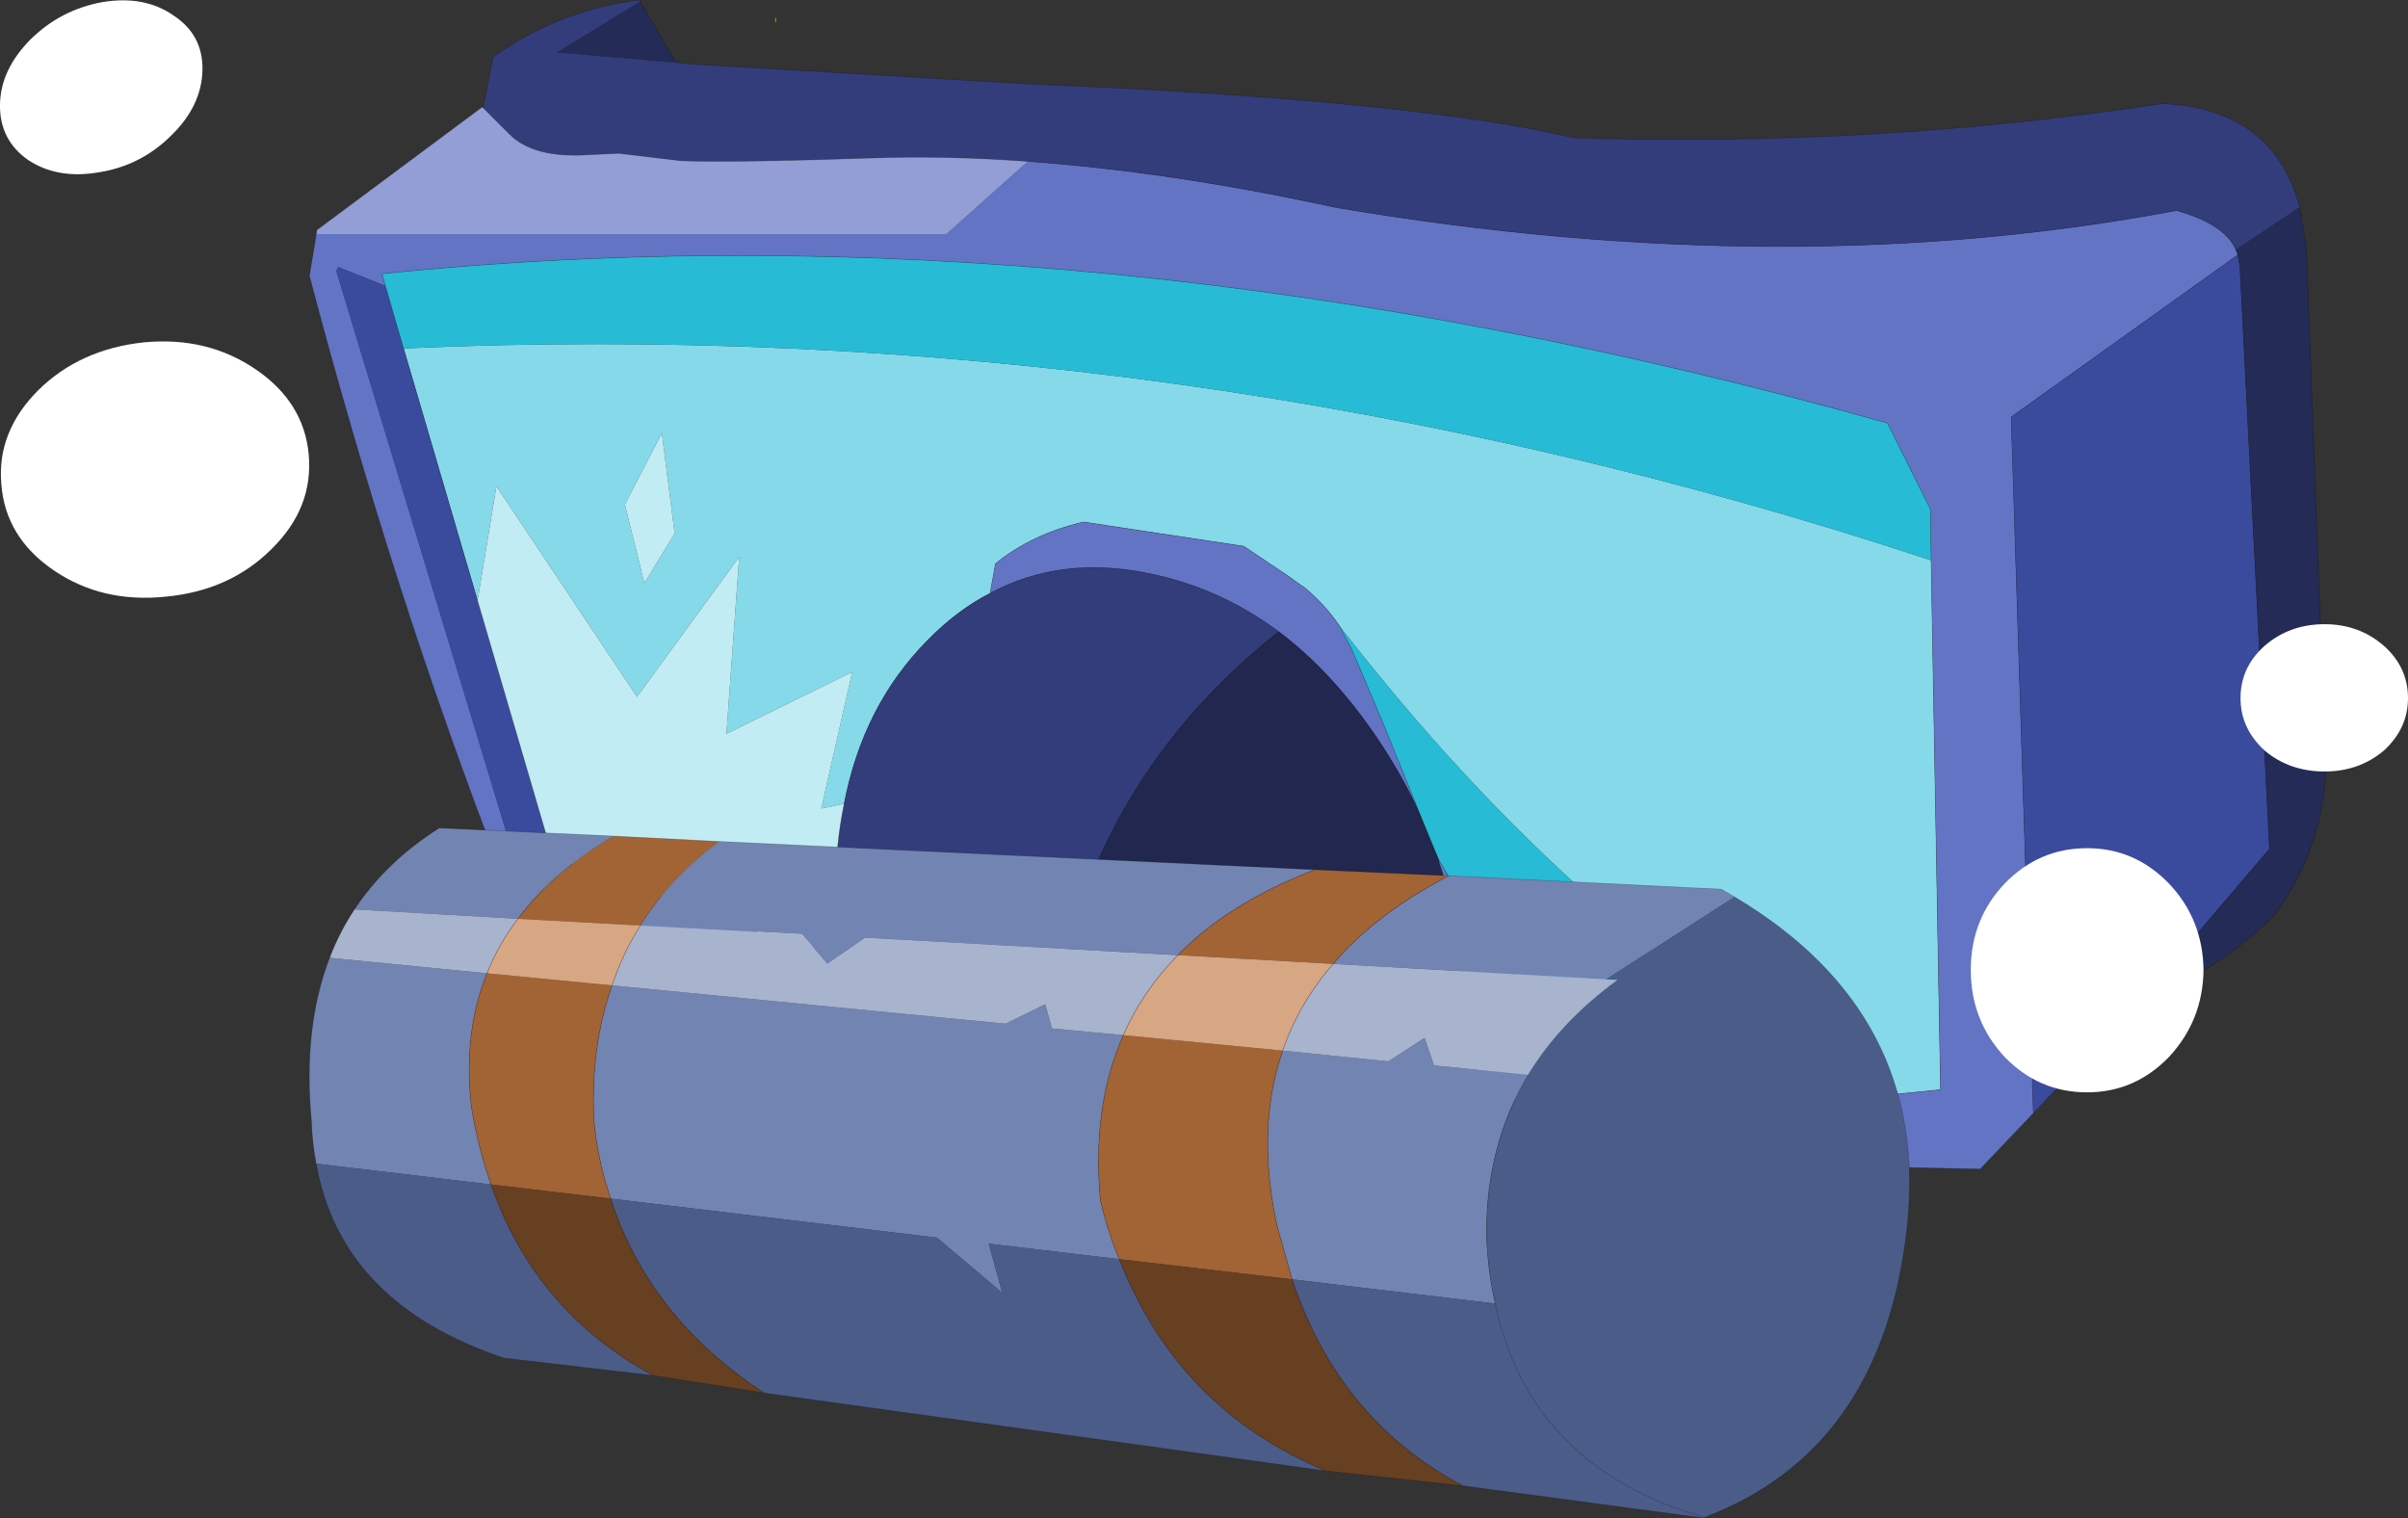 <?xml version="1.0" encoding="UTF-8" standalone="no"?>
<svg xmlns:xlink="http://www.w3.org/1999/xlink" height="112.85px" width="179.0px" xmlns="http://www.w3.org/2000/svg">
  <rect width="100%" height="100%" fill="#333333" stroke="none"/>
  <g transform="matrix(1.0, 0.0, 0.0, 1.0, -218.95, -174.55)">
    <path d="M362.5 216.2 L363.2 255.55 358.2 256.05 Q336.7 244.6 318.5 221.05 317.45 219.5 315.95 218.25 L315.3 217.8 314.9 217.5 311.4 215.15 299.5 213.35 Q295.65 214.25 292.95 216.45 L292.55 218.65 Q290.1 219.9 287.9 222.15 283.1 227.0 281.7 234.3 L280.0 234.65 282.3 224.5 272.95 229.1 273.9 215.95 266.3 226.35 255.85 210.7 254.45 219.2 248.95 200.45 Q306.95 197.85 362.5 216.2 M266.85 217.9 L269.1 214.2 268.15 206.75 265.4 212.05 266.85 217.9" fill="#86d9e8" fill-rule="evenodd" stroke="none"/>
    <path d="M385.3 193.5 L368.45 205.55 370.1 257.3 366.15 261.45 336.45 260.85 327.75 253.25 327.85 251.75 327.85 250.6 Q327.85 244.3 325.9 238.6 L325.95 238.55 Q333.4 251.3 340.65 254.75 350.45 256.4 358.2 256.05 L363.2 255.55 362.5 216.2 362.45 212.4 359.25 206.0 Q300.4 189.45 247.35 194.9 L247.6 195.8 244.1 194.4 243.95 194.7 257.4 239.1 256.45 239.5 257.4 239.1 260.1 238.55 260.05 238.3 260.5 238.45 279.1 245.25 281.15 243.6 Q281.3 245.95 281.75 248.25 L281.8 248.45 281.05 249.1 256.45 239.5 256.2 239.4 Q248.1 218.45 241.95 195.05 L242.45 192.05 242.45 191.95 242.5 191.65 242.5 191.95 289.3 191.95 295.35 186.55 Q305.85 187.3 317.9 189.9 L318.4 190.0 Q351.9 195.65 380.75 190.2 384.3 191.2 385.15 193.1 L385.3 193.5 M329.1 251.85 L327.85 251.75 329.1 251.85 M292.55 218.65 L292.95 216.45 Q295.65 214.25 299.5 213.35 L311.4 215.15 314.9 217.5 315.3 217.8 315.95 218.25 Q317.45 219.5 318.5 221.05 L319.45 222.85 321.7 228.15 324.5 235.05 Q323.05 231.9 321.0 228.95 317.8 224.35 314.0 221.5 309.6 218.25 304.45 217.2 297.85 215.8 292.55 218.65 M260.5 238.45 L260.1 238.55 260.5 238.45" fill="#6374c5" fill-rule="evenodd" stroke="none"/>
    <path d="M389.9 189.95 L385.15 193.1 Q384.3 191.2 380.75 190.2 351.9 195.65 318.4 190.0 L317.9 189.9 Q305.85 187.3 295.35 186.55 289.25 186.1 283.65 186.3 273.2 186.65 269.55 186.5 L264.95 185.95 262.8 186.05 Q258.6 186.35 256.8 184.5 L254.85 182.55 254.9 182.45 255.6 178.8 Q260.45 175.3 266.5 174.55 L266.55 174.65 260.35 178.45 269.65 179.25 270.05 179.3 295.5 180.8 Q323.75 181.95 336.0 184.8 358.5 185.5 379.7 182.25 387.95 182.65 389.9 189.95 M297.3 249.45 L285.4 248.55 282.0 249.5 281.8 248.45 281.75 248.25 Q281.3 245.95 281.15 243.6 L281.05 241.0 Q281.05 237.4 281.7 234.3 283.1 227.0 287.9 222.15 290.1 219.9 292.55 218.65 297.85 215.8 304.45 217.2 309.6 218.25 314.0 221.5 300.25 232.4 297.3 249.45 M300.75 229.45 L301.05 229.45 300.75 229.4 300.75 229.45 M298.3 237.3 L297.7 237.95 298.3 237.3" fill="#333d7b" fill-rule="evenodd" stroke="none"/>
    <path d="M325.9 238.6 Q327.85 244.3 327.85 250.6 L327.85 251.75 327.75 253.25 324.95 251.55 297.3 249.45 Q300.25 232.4 314.0 221.5 317.8 224.35 321.0 228.95 323.05 231.9 324.5 235.05 L325.65 237.85 325.9 238.6" fill="#21274e" fill-rule="evenodd" stroke="none"/>
    <path d="M385.3 193.5 L385.45 194.35 387.65 237.65 378.1 248.85 370.1 257.3 368.45 205.55 385.3 193.5 M257.4 239.1 L243.95 194.7 244.1 194.4 247.6 195.8 248.95 200.45 254.45 219.2 260.05 238.3 260.1 238.55 257.4 239.1" fill="#3a4b9e" fill-rule="evenodd" stroke="none"/>
    <path d="M295.35 186.55 L289.3 191.95 242.5 191.95 242.5 191.65 254.8 182.5 254.85 182.55 256.8 184.5 Q258.6 186.35 262.8 186.05 L264.95 185.95 269.55 186.5 Q273.2 186.65 283.65 186.3 289.25 186.1 295.35 186.55" fill="#939ed7" fill-rule="evenodd" stroke="none"/>
    <path d="M247.6 195.8 L247.35 194.9 Q300.4 189.45 359.25 206.0 L362.45 212.4 362.5 216.2 Q306.95 197.85 248.95 200.45 L247.6 195.8 M358.2 256.05 Q350.45 256.4 340.65 254.75 333.4 251.3 325.95 238.55 L325.65 237.85 324.5 235.05 321.7 228.15 319.45 222.85 318.5 221.05 Q336.7 244.6 358.2 256.05" fill="#28bbd5" fill-rule="evenodd" stroke="none"/>
    <path d="M266.85 217.9 L265.4 212.05 268.15 206.75 269.1 214.2 266.85 217.9 M254.45 219.2 L255.85 210.7 266.3 226.35 273.9 215.95 272.95 229.1 282.3 224.5 280.0 234.65 281.7 234.3 Q281.05 237.4 281.05 241.0 L281.15 243.6 279.1 245.25 260.5 238.45 260.05 238.3 254.45 219.2" fill="#c2ecf3" fill-rule="evenodd" stroke="none"/>
    <path d="M378.1 248.85 L387.65 237.65 385.45 194.35 385.3 193.5 385.15 193.1 389.9 189.95 390.4 193.05 391.85 232.0 391.75 232.95 Q391.2 238.4 387.9 242.7 383.2 247.2 378.1 248.85 M266.55 174.65 L269.1 179.05 269.65 179.25 260.35 178.45 266.55 174.65" fill="#232b56" fill-rule="evenodd" stroke="none"/>
    <path d="M276.6 175.9 L276.6 176.2 M314.7 263.8 L315.1 263.5" fill="none" stroke="#66ff00" stroke-linecap="round" stroke-linejoin="round" stroke-width="0.05"/>
    <path d="M378.1 248.85 L387.65 237.65 385.45 194.35 385.3 193.5 368.45 205.55 370.1 257.3 378.1 248.85 Q383.2 247.2 387.9 242.7 391.2 238.4 391.75 232.95 L391.85 232.0 390.4 193.05 389.9 189.95 Q387.95 182.65 379.7 182.25 358.5 185.5 336.0 184.8 323.75 181.95 295.5 180.8 L270.05 179.3 M385.15 193.1 L385.3 193.5 M385.15 193.1 Q384.3 191.2 380.75 190.2 351.9 195.65 318.4 190.0 L317.9 189.9 Q305.85 187.3 295.35 186.55 289.25 186.1 283.65 186.3 273.2 186.65 269.55 186.5 L264.95 185.95 262.8 186.05 Q258.6 186.35 256.8 184.5 L254.85 182.55 254.9 182.45 254.8 182.5 254.85 182.55 M242.5 191.65 L242.45 191.95 M242.45 192.05 L241.95 195.05 Q248.1 218.45 256.2 239.4 L256.45 239.5 257.4 239.1 260.1 238.55 260.5 238.45 279.1 245.25 281.15 243.6 Q281.3 245.95 281.75 248.25 L281.8 248.45 282.0 249.5 281.05 249.1 256.45 239.5 M247.6 195.8 L247.35 194.9 Q300.4 189.45 359.25 206.0 L362.45 212.4 362.5 216.2 363.2 255.55 358.2 256.05 Q350.45 256.4 340.65 254.75 333.4 251.3 325.95 238.55 L325.65 237.85 325.9 238.6 Q327.85 244.3 327.85 250.6 L327.85 251.75 329.1 251.85 M324.5 235.05 L325.65 237.85 M327.75 253.25 L336.45 260.85 366.15 261.45 370.1 257.3 M327.85 251.75 L327.75 253.25 324.95 251.55 297.3 249.45 285.4 248.55 M254.9 182.45 L255.6 178.8 Q260.45 175.3 266.5 174.55 L266.55 174.65 269.1 179.05 269.65 179.25 M242.5 191.65 L254.8 182.5 M292.55 218.65 L292.95 216.45 Q295.65 214.25 299.5 213.35 L311.4 215.15 314.9 217.5 315.3 217.8 315.95 218.25 Q317.45 219.5 318.5 221.05 L319.45 222.85 321.7 228.15 324.5 235.05 Q323.05 231.9 321.0 228.95 317.8 224.35 314.0 221.5 300.25 232.4 297.3 249.45 M292.55 218.65 Q297.85 215.8 304.45 217.2 309.6 218.25 314.0 221.5 M281.7 234.3 Q283.1 227.0 287.9 222.15 290.1 219.9 292.55 218.65 M281.7 234.3 Q281.05 237.4 281.05 241.0 L281.15 243.6 M248.95 200.45 L254.45 219.2 260.05 238.3 260.5 238.45 M281.8 248.45 L281.05 249.1 M247.6 195.8 L248.95 200.45" fill="none" stroke="#000000" stroke-linecap="round" stroke-linejoin="round" stroke-opacity="0.251" stroke-width="0.05"/>
    <path d="M347.85 241.2 L338.3 247.35 318.05 246.2 Q321.25 242.45 326.65 239.65 L346.9 240.65 347.85 241.2 M332.55 254.45 Q329.4 259.7 329.45 266.4 329.55 269.05 330.1 271.45 L315.0 269.65 313.9 265.75 Q312.3 258.45 314.3 252.65 L322.15 253.45 324.85 251.7 325.55 253.75 332.55 254.45 M242.45 261.05 Q242.15 259.5 242.1 257.85 241.45 250.95 243.45 245.75 L255.15 246.9 Q253.35 251.35 254.0 256.9 254.5 259.9 255.45 262.6 L242.45 261.05 M245.3 242.15 Q247.65 238.6 251.6 236.1 L264.55 236.7 Q260.05 239.35 257.45 242.85 L245.3 242.15 M272.4 237.1 L316.7 239.2 Q310.3 241.65 306.5 245.55 L283.25 244.25 280.45 246.2 278.55 244.0 266.55 243.35 Q268.75 239.8 272.4 237.1 M302.45 251.5 Q300.1 256.8 300.75 263.8 301.3 266.1 302.15 268.15 L292.45 267.0 293.45 270.65 288.6 266.55 264.35 263.65 Q263.4 260.9 263.1 257.85 262.85 252.3 264.45 247.8 L293.7 250.65 296.65 249.2 297.15 251.0 302.45 251.5" fill="#7284b1" fill-rule="evenodd" stroke="none"/>
    <path d="M326.65 239.65 Q321.25 242.45 318.05 246.2 L306.5 245.55 Q310.3 241.65 316.7 239.2 L326.65 239.65 M264.55 236.7 L272.4 237.1 Q268.75 239.8 266.55 243.35 L257.45 242.85 Q260.05 239.35 264.55 236.7 M302.45 251.5 L314.3 252.65 Q312.3 258.45 313.9 265.75 L315.0 269.65 302.15 268.15 Q301.3 266.1 300.75 263.8 300.1 256.8 302.45 251.5 M255.15 246.9 L264.45 247.8 Q262.85 252.3 263.1 257.85 263.4 260.9 264.35 263.65 L255.45 262.6 Q254.5 259.9 254.0 256.9 253.35 251.35 255.15 246.9" fill="#a26335" fill-rule="evenodd" stroke="none"/>
    <path d="M338.3 247.35 L347.85 241.2 Q362.5 249.9 360.7 265.9 358.85 282.35 345.65 287.35 L345.65 287.4 327.7 285.0 Q318.5 280.15 315.0 269.65 L330.1 271.45 Q329.55 269.05 329.45 266.4 329.4 259.7 332.55 254.45 334.95 250.5 339.2 247.4 L338.3 247.35 M345.65 287.35 Q332.65 283.6 330.1 271.45 332.65 283.6 345.65 287.35 M317.55 283.9 L275.75 278.1 Q267.2 272.5 264.35 263.65 L288.6 266.55 293.45 270.65 292.45 267.0 302.15 268.15 Q306.55 279.35 317.55 283.9 M267.5 276.8 L256.4 275.5 Q244.3 271.45 242.45 261.05 L255.45 262.6 Q258.7 272.0 267.5 276.8" fill="#4b5c89" fill-rule="evenodd" stroke="none"/>
    <path d="M327.7 285.0 L317.55 283.9 Q306.55 279.35 302.15 268.15 L315.0 269.65 Q318.5 280.15 327.7 285.0 M275.75 278.1 L267.5 276.8 Q258.7 272.0 255.45 262.6 L264.35 263.65 Q267.2 272.5 275.75 278.1" fill="#673f21" fill-rule="evenodd" stroke="none"/>
    <path d="M318.05 246.2 L338.3 247.35 339.2 247.4 Q334.95 250.5 332.55 254.45 L325.55 253.75 324.85 251.7 322.15 253.45 314.3 252.65 Q315.5 249.15 318.05 246.2 M243.45 245.75 Q244.2 243.8 245.3 242.15 L257.45 242.85 Q256.0 244.75 255.15 246.9 L243.45 245.75 M266.55 243.35 L278.55 244.0 280.45 246.2 283.25 244.25 306.5 245.55 Q303.9 248.2 302.45 251.5 L297.15 251.0 296.65 249.2 293.7 250.65 264.45 247.8 Q265.25 245.4 266.55 243.35" fill="#a8b3ce" fill-rule="evenodd" stroke="none"/>
    <path d="M306.5 245.55 L318.05 246.2 Q315.5 249.15 314.3 252.65 L302.45 251.5 Q303.9 248.2 306.5 245.55 M266.55 243.35 Q265.25 245.4 264.45 247.8 L255.15 246.9 Q256.0 244.75 257.45 242.85 L266.55 243.35" fill="#d7a682" fill-rule="evenodd" stroke="none"/>
    <path d="M347.85 241.2 L346.9 240.65 326.65 239.65 Q321.25 242.45 318.05 246.2 315.5 249.15 314.3 252.65 312.3 258.45 313.9 265.75 L315.0 269.65 Q318.5 280.15 327.7 285.0 L317.55 283.9 275.75 278.1 267.5 276.8 256.4 275.5 Q244.3 271.45 242.45 261.05 242.15 259.5 242.1 257.85 241.45 250.95 243.45 245.75 244.2 243.8 245.3 242.15 247.65 238.6 251.6 236.1 L264.55 236.7 272.4 237.1 316.7 239.2 326.65 239.65 M339.2 247.4 Q334.95 250.5 332.55 254.45 329.4 259.7 329.45 266.4 329.55 269.05 330.1 271.45 332.65 283.6 345.65 287.35 358.85 282.35 360.7 265.9 362.5 249.9 347.85 241.2 M345.65 287.4 L345.65 287.35 345.65 287.4 327.7 285.0 M302.45 251.5 Q300.1 256.8 300.75 263.8 301.3 266.1 302.15 268.15 306.55 279.35 317.55 283.9 M316.7 239.2 Q310.3 241.65 306.5 245.55 303.9 248.2 302.45 251.5 M266.55 243.35 Q265.25 245.4 264.45 247.8 262.85 252.3 263.1 257.85 263.4 260.9 264.35 263.65 267.2 272.5 275.75 278.1 M257.45 242.85 Q260.05 239.35 264.55 236.7 M257.45 242.85 Q256.0 244.75 255.15 246.9 253.35 251.35 254.0 256.9 254.5 259.9 255.45 262.6 258.7 272.0 267.5 276.8 M272.4 237.1 Q268.75 239.8 266.55 243.35" fill="none" stroke="#000000" stroke-linecap="round" stroke-linejoin="round" stroke-opacity="0.251" stroke-width="0.05"/>
    <path d="M391.75 231.9 Q389.15 231.9 387.3 230.35 385.5 228.7 385.5 226.45 385.5 224.15 387.3 222.55 389.15 220.95 391.75 220.95 394.3 220.95 396.15 222.55 397.95 224.15 397.95 226.45 397.95 228.7 396.15 230.35 394.3 231.9 391.75 231.9 M382.75 246.65 Q382.7 250.4 380.2 253.1 377.65 255.75 374.1 255.75 370.5 255.75 367.95 253.1 365.45 250.4 365.45 246.65 365.45 242.9 367.95 240.25 370.5 237.6 374.1 237.6 377.65 237.6 380.2 240.25 382.7 242.9 382.75 246.65" fill="#ffffff" fill-rule="evenodd" stroke="none"/>
    <path d="M231.7 184.6 Q229.45 186.85 226.35 187.35 223.25 187.9 221.05 186.45 218.9 184.95 218.95 182.3 219.0 179.7 221.25 177.45 223.5 175.25 226.6 174.7 229.7 174.2 231.85 175.7 234.05 177.15 234.0 179.75 233.95 182.4 231.7 184.6 M237.95 202.0 Q241.55 204.45 241.9 208.35 242.25 212.3 239.15 215.35 236.05 218.45 231.3 218.9 226.55 219.4 222.95 216.95 219.35 214.5 219.05 210.55 218.7 206.65 221.8 203.55 224.9 200.5 229.65 200.0 234.35 199.55 237.95 202.0" fill="#ffffff" fill-rule="evenodd" stroke="none"/>
  </g>
</svg>

